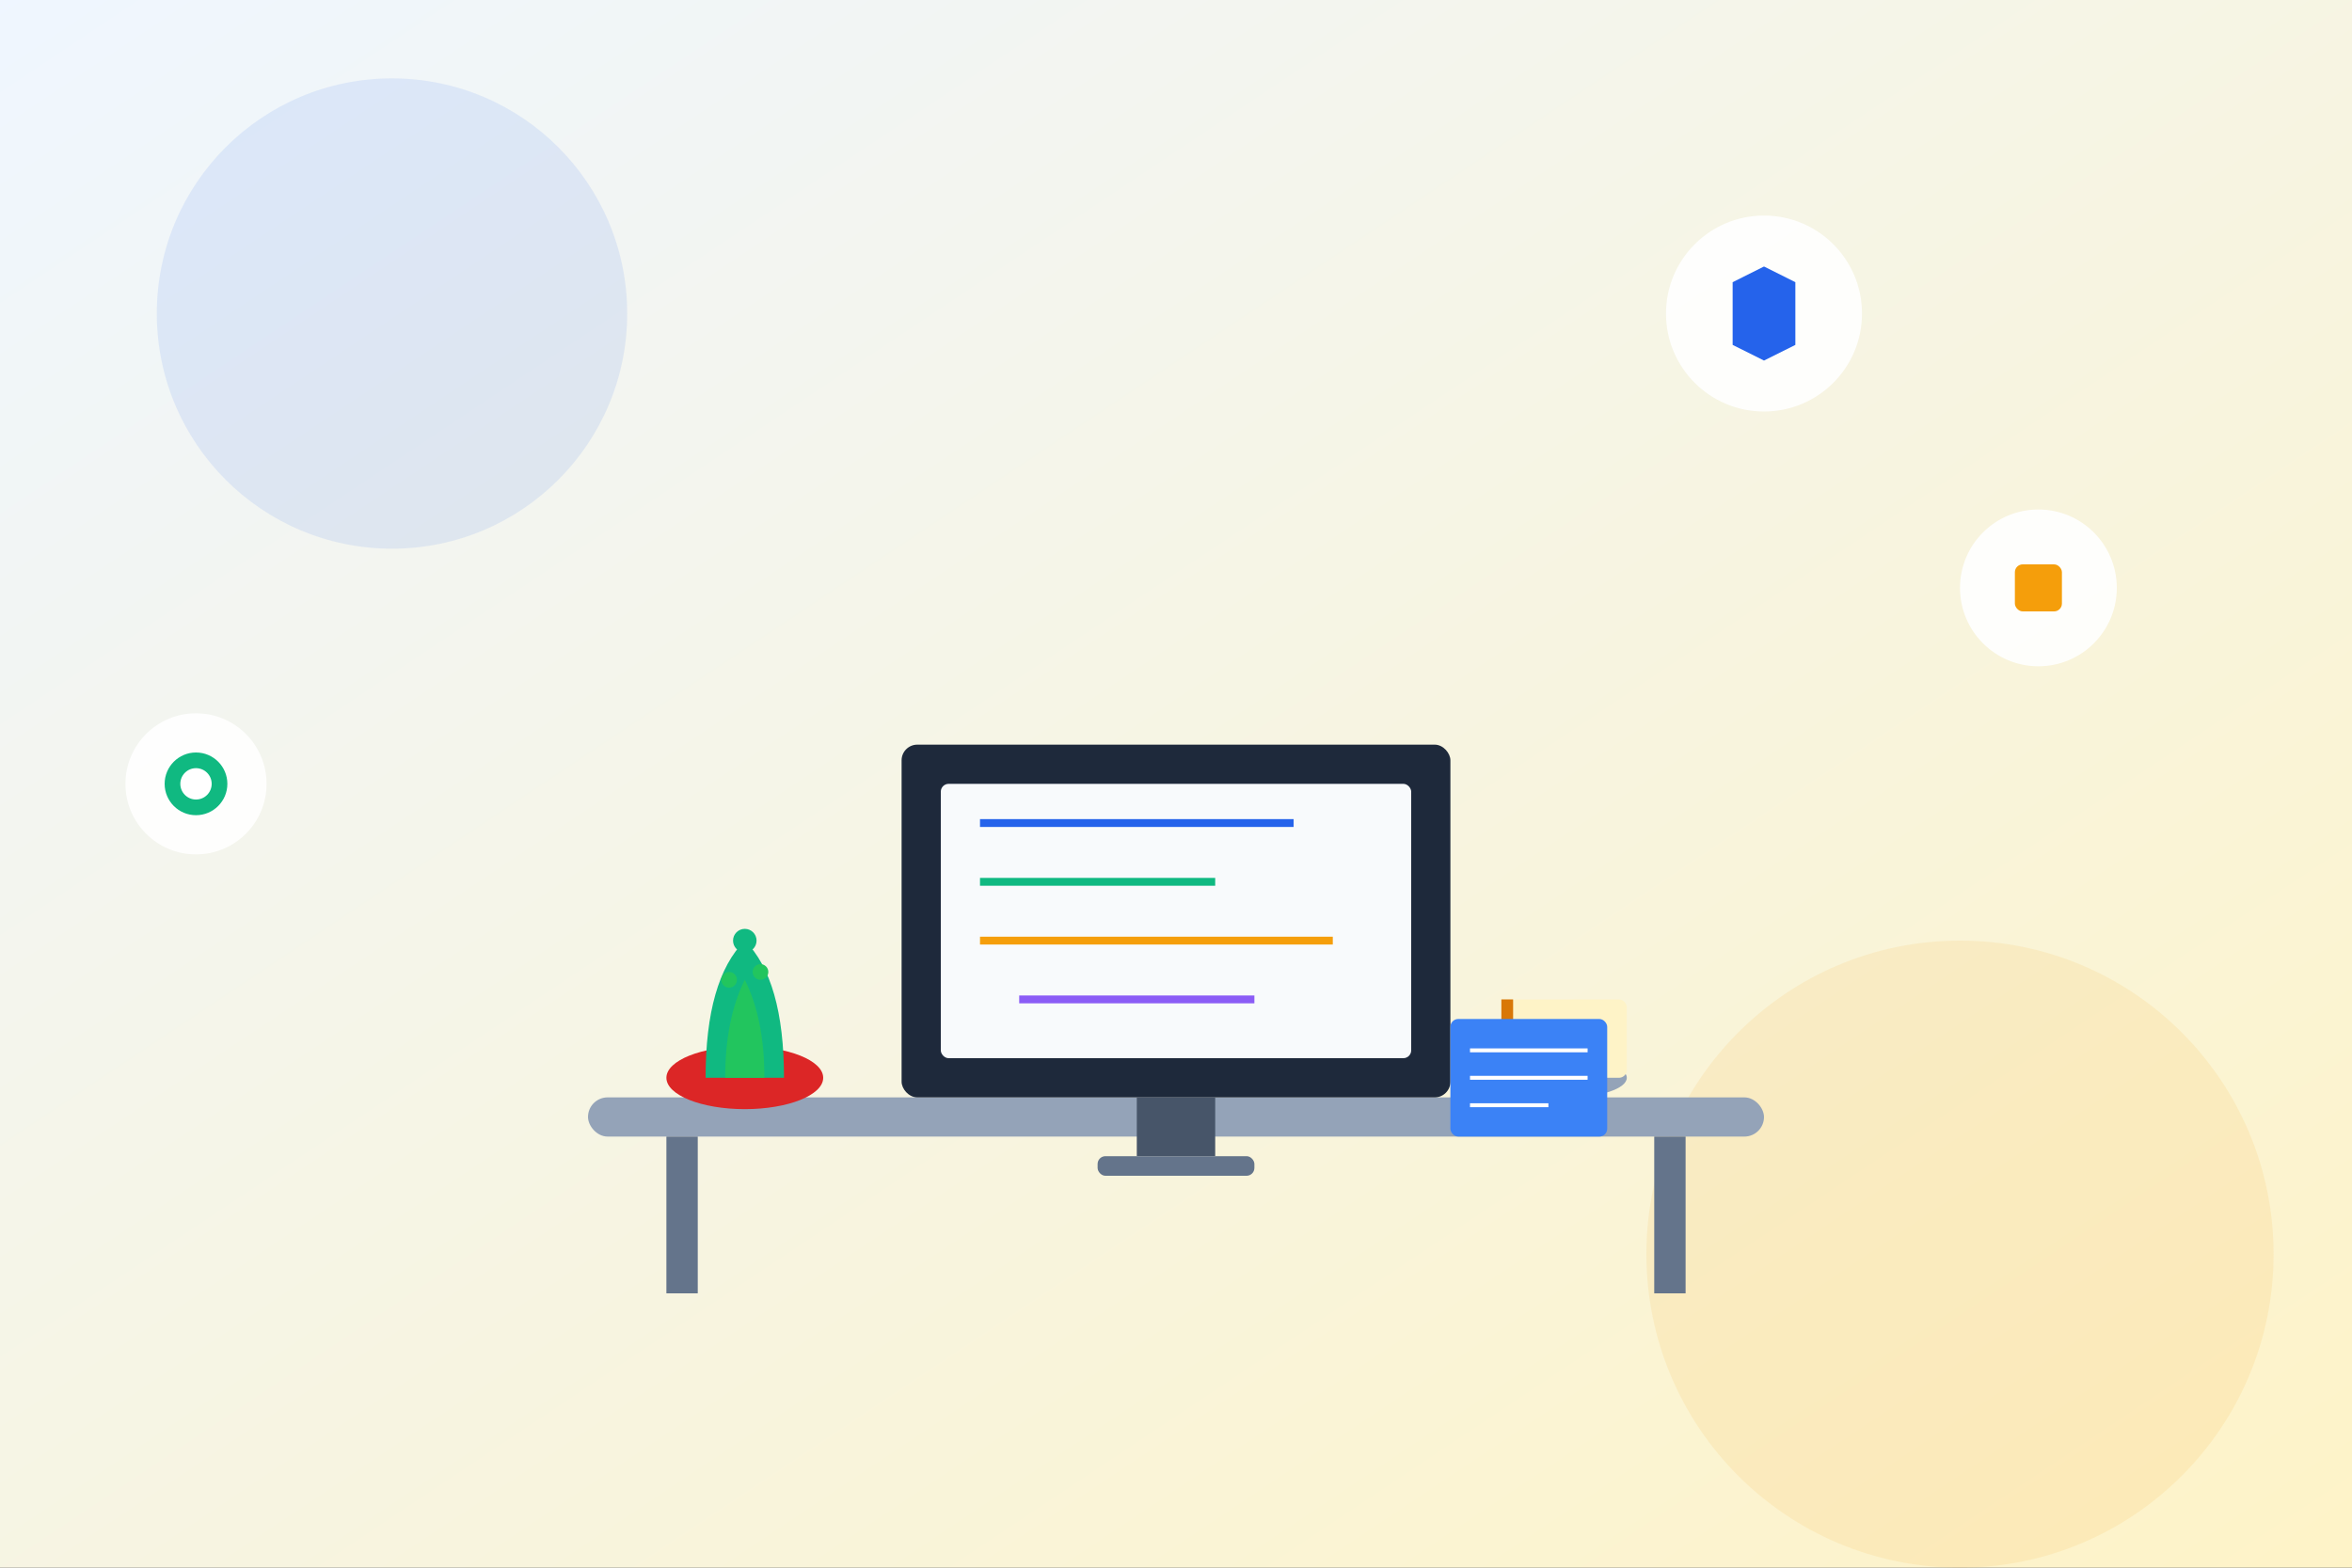 <svg width="600" height="400" viewBox="0 0 600 400" fill="none" xmlns="http://www.w3.org/2000/svg">
  <rect x="0" y="0" width="600" height="400" fill="#333333" stroke="none"/>
  <!-- Fondo -->
  <defs>
    <linearGradient id="aboutGrad" x1="0%" y1="0%" x2="100%" y2="100%">
      <stop offset="0%" style="stop-color:#eff6ff;stop-opacity:1" />
      <stop offset="100%" style="stop-color:#fef3c7;stop-opacity:1" />
    </linearGradient>
  </defs>
  
  <rect width="600" height="400" fill="url(#aboutGrad)"/>
  
  <!-- Formas decorativas -->
  <circle cx="100" cy="80" r="60" fill="#2563eb" opacity="0.1"/>
  <circle cx="500" cy="320" r="80" fill="#f59e0b" opacity="0.1"/>
  
  <!-- Persona trabajando -->
  <g transform="translate(150, 100)">
    <!-- Desk -->
    <rect x="0" y="180" width="300" height="10" rx="5" fill="#94a3b8"/>
    <rect x="20" y="190" width="8" height="40" fill="#64748b"/>
    <rect x="272" y="190" width="8" height="40" fill="#64748b"/>
    
    <!-- Monitor -->
    <rect x="80" y="90" width="140" height="90" rx="4" fill="#1e293b"/>
    <rect x="90" y="100" width="120" height="70" rx="2" fill="#f8fafc"/>
    
    <!-- Code on screen -->
    <line x1="100" y1="110" x2="180" y2="110" stroke="#2563eb" stroke-width="2"/>
    <line x1="100" y1="125" x2="160" y2="125" stroke="#10b981" stroke-width="2"/>
    <line x1="100" y1="140" x2="190" y2="140" stroke="#f59e0b" stroke-width="2"/>
    <line x1="110" y1="155" x2="170" y2="155" stroke="#8b5cf6" stroke-width="2"/>
    
    <!-- Monitor stand -->
    <rect x="140" y="180" width="20" height="15" fill="#475569"/>
    <rect x="130" y="195" width="40" height="5" rx="2" fill="#64748b"/>
    
    <!-- Coffee cup -->
    <ellipse cx="250" cy="175" rx="15" ry="5" fill="#94a3b8"/>
    <rect x="235" y="155" width="30" height="20" rx="2" fill="#fef3c7"/>
    <rect x="233" y="155" width="3" height="25" fill="#d97706"/>
    
    <!-- Plant -->
    <ellipse cx="40" cy="175" rx="20" ry="8" fill="#dc2626"/>
    <path d="M 30 175 Q 30 150 40 140 Q 50 150 50 175" fill="#10b981"/>
    <path d="M 35 175 Q 35 160 40 150 Q 45 160 45 175" fill="#22c55e"/>
    <circle cx="40" cy="140" r="3" fill="#10b981"/>
    <circle cx="36" cy="150" r="2" fill="#22c55e"/>
    <circle cx="44" cy="148" r="2" fill="#22c55e"/>
    
    <!-- Notebook -->
    <rect x="220" y="160" width="40" height="30" rx="2" fill="#3b82f6"/>
    <line x1="225" y1="168" x2="255" y2="168" stroke="white" stroke-width="1"/>
    <line x1="225" y1="175" x2="255" y2="175" stroke="white" stroke-width="1"/>
    <line x1="225" y1="182" x2="245" y2="182" stroke="white" stroke-width="1"/>
  </g>
  
  <!-- Icons flotantes -->
  <g transform="translate(450, 80)">
    <circle cx="0" cy="0" r="25" fill="white" opacity="0.9"/>
    <path d="M -8 -8 L -8 8 L 0 12 L 8 8 L 8 -8 L 0 -12 Z" fill="#2563eb"/>
  </g>
  
  <g transform="translate(520, 150)">
    <circle cx="0" cy="0" r="20" fill="white" opacity="0.9"/>
    <rect x="-6" y="-6" width="12" height="12" rx="2" fill="#f59e0b"/>
  </g>
  
  <g transform="translate(50, 200)">
    <circle cx="0" cy="0" r="18" fill="white" opacity="0.9"/>
    <circle cx="0" cy="0" r="8" fill="#10b981"/>
    <circle cx="0" cy="0" r="4" fill="white"/>
  </g>
</svg>

